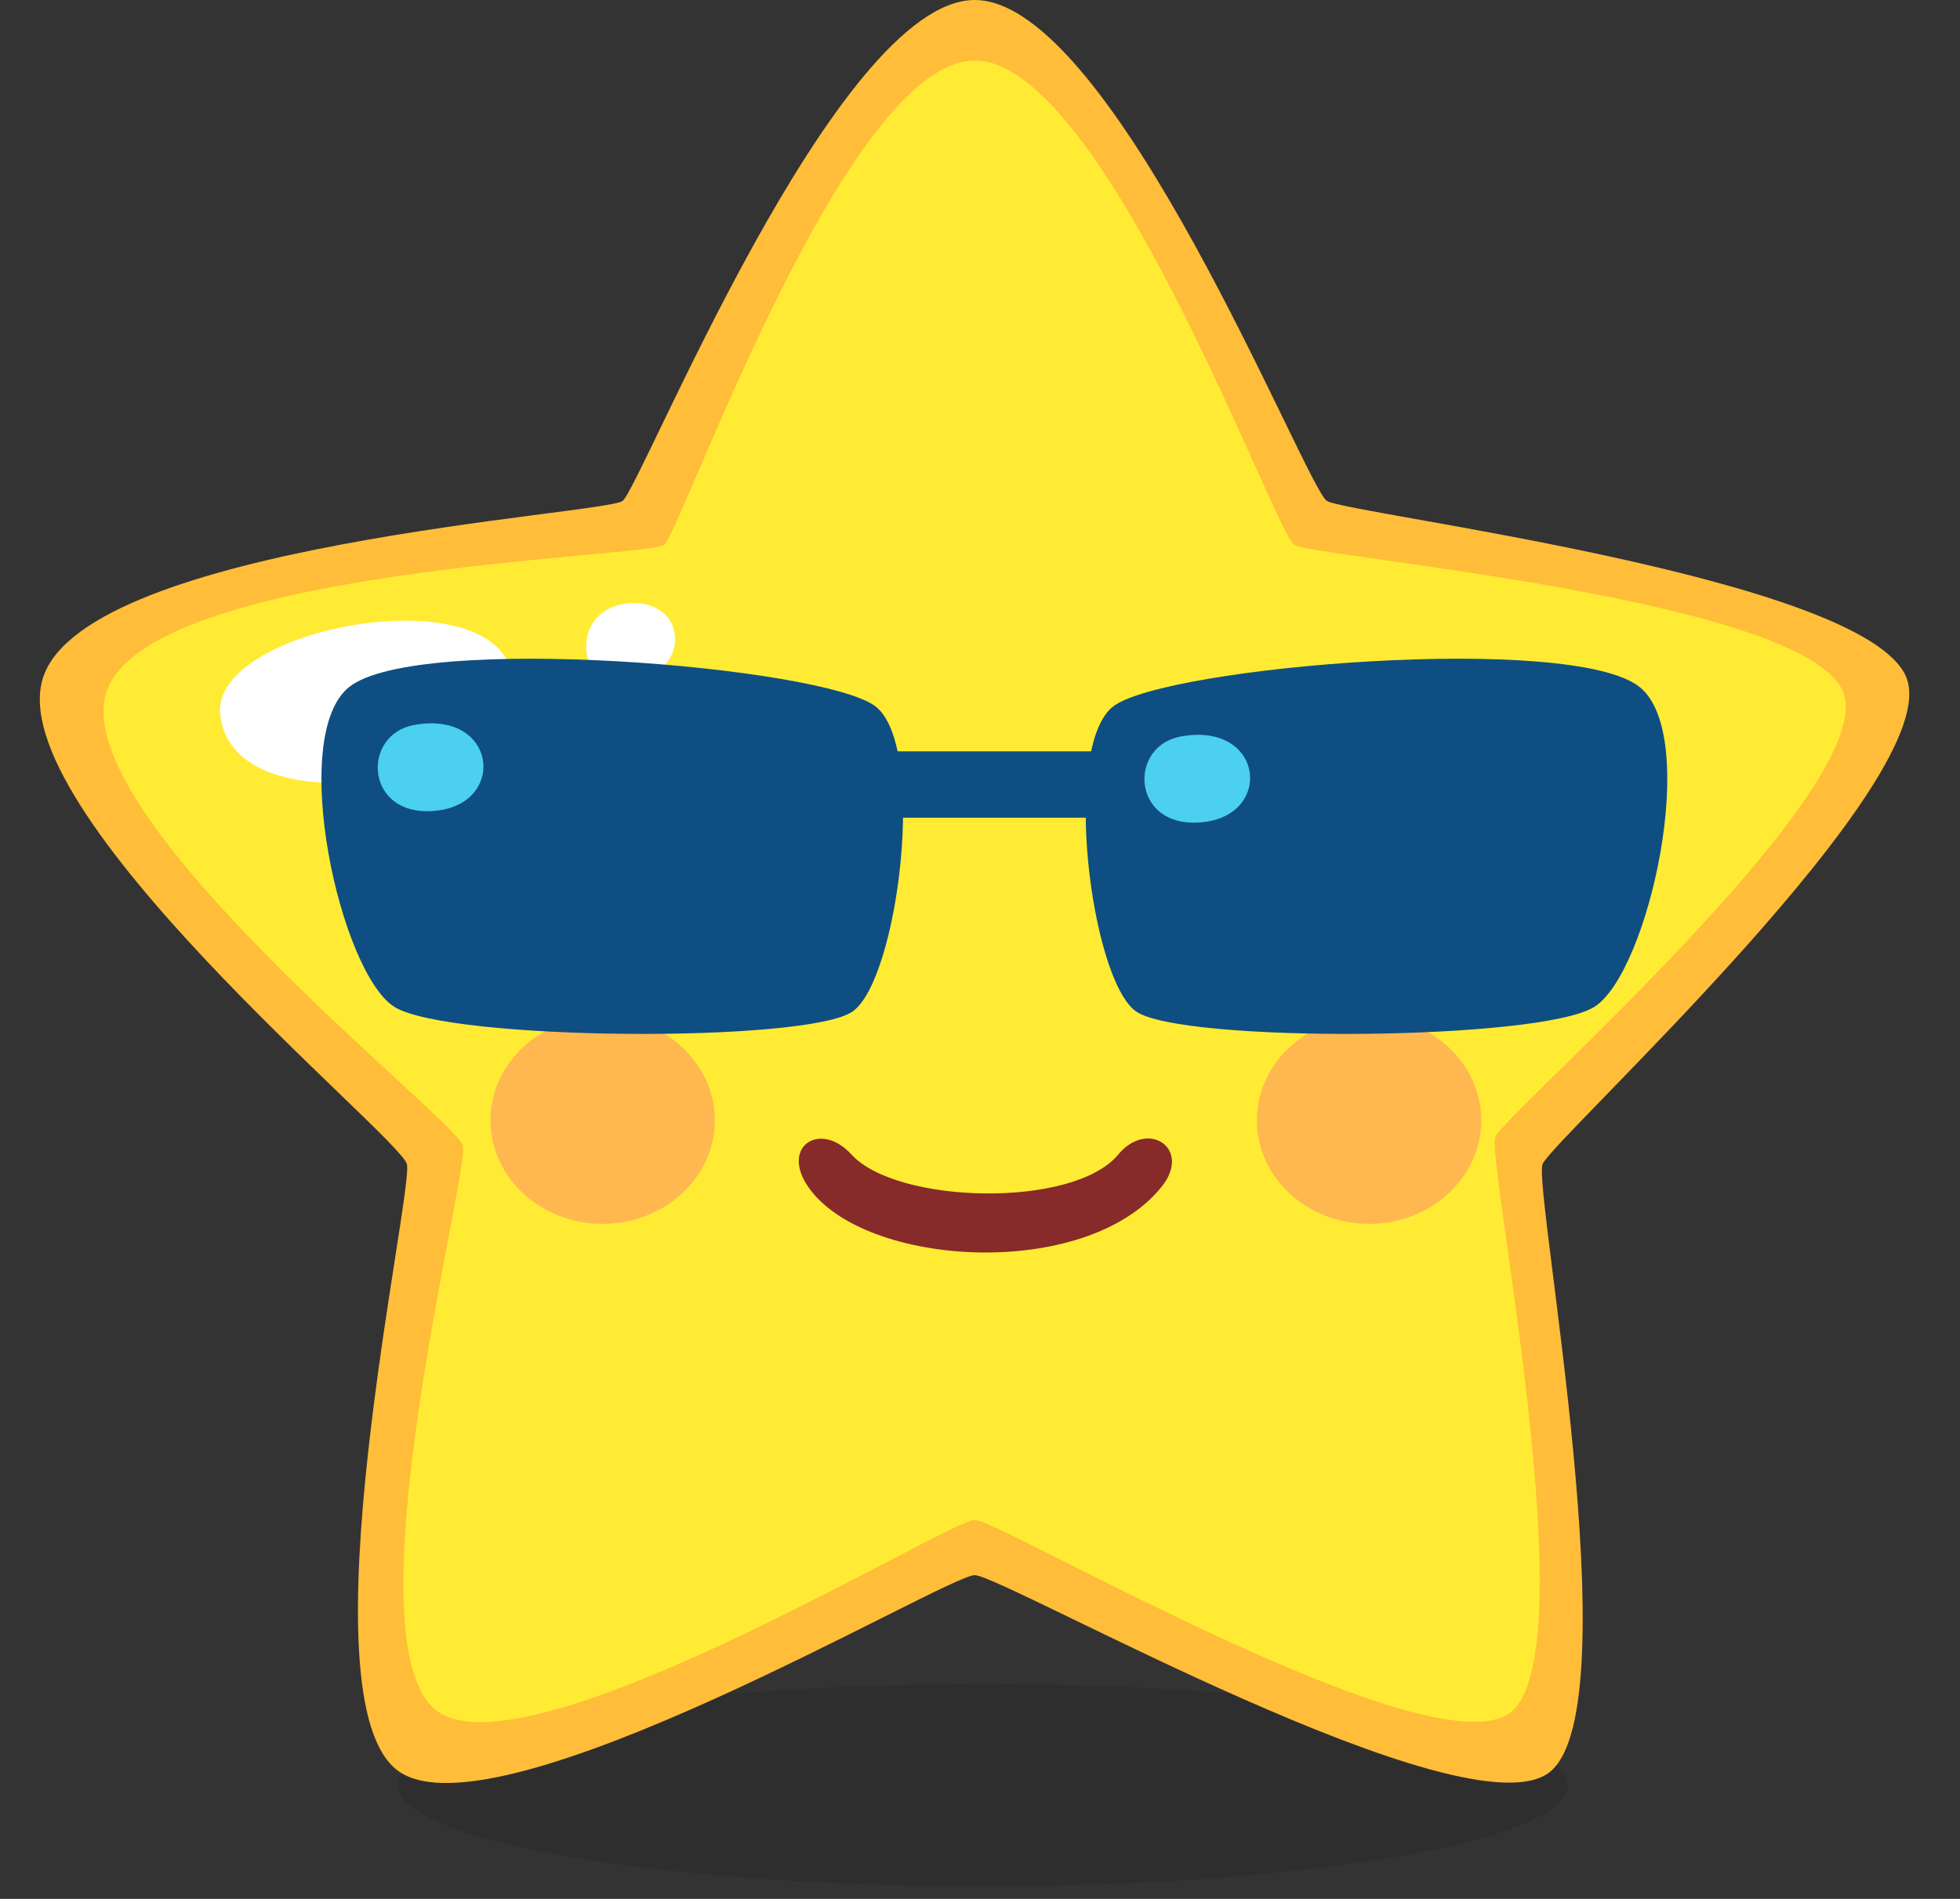 <svg width="32" height="31" viewBox="0 0 32 31" fill="none" xmlns="http://www.w3.org/2000/svg">
<rect x="0" y="0" width="32" height="31" fill="#333333" stroke="none"/>
<path opacity="0.1" d="M16.049 30.795C21.323 30.795 25.599 30.055 25.599 29.143C25.599 28.232 21.323 27.492 16.049 27.492C10.774 27.492 6.498 28.232 6.498 29.143C6.498 30.055 10.774 30.795 16.049 30.795Z" fill="black"/>
<path d="M15.914 0C18.186 0 21.317 7.962 21.664 8.178C22.011 8.394 30.421 9.411 31.119 11.047C31.817 12.683 25.345 18.601 25.185 19.004C25.024 19.406 26.641 27.821 25.311 28.922C23.981 30.023 16.378 25.717 15.914 25.715C15.45 25.712 8.154 30.046 6.517 28.922C4.879 27.798 6.761 19.459 6.643 19.004C6.525 18.548 -0.031 13.213 0.708 11.047C1.448 8.881 9.862 8.402 10.164 8.178C10.466 7.953 13.642 0 15.914 0Z" fill="#FFBD39"/>
<path d="M15.914 0.988C18.032 0.988 20.808 8.694 21.132 8.896C21.455 9.098 29.436 9.761 30.087 11.286C30.737 12.811 24.563 18.184 24.413 18.559C24.263 18.934 25.913 26.92 24.673 27.946C23.434 28.973 16.347 24.817 15.914 24.814C15.482 24.812 8.681 28.994 7.155 27.946C5.629 26.899 7.668 19.126 7.558 18.702C7.448 18.277 1.053 13.305 1.742 11.286C2.432 9.267 10.559 9.105 10.84 8.896C11.122 8.687 13.798 0.988 15.915 0.988H15.914Z" fill="#FFEB34"/>
<path d="M3.595 11.662C3.448 10.226 8.158 9.381 8.366 11.061C8.573 12.74 3.796 13.617 3.595 11.662Z" fill="white"/>
<path d="M9.571 10.589C9.535 9.666 10.944 9.61 11.017 10.367C11.099 11.216 9.604 11.453 9.571 10.589Z" fill="white"/>
<g opacity="0.6">
<g opacity="0.6">
<path d="M11.671 18.289C11.671 19.223 10.85 19.98 9.839 19.98C8.827 19.98 8.007 19.223 8.007 18.289C8.007 17.354 8.827 16.598 9.839 16.598C10.851 16.598 11.671 17.355 11.671 18.289Z" fill="#FF5F82"/>
</g>
<g opacity="0.6">
<path d="M24.184 18.289C24.184 19.223 23.365 19.98 22.352 19.98C21.34 19.98 20.52 19.223 20.52 18.289C20.52 17.354 21.341 16.598 22.352 16.598C23.364 16.598 24.184 17.355 24.184 18.289Z" fill="#FF5F82"/>
</g>
</g>
<path d="M18.963 19.377C19.469 18.75 18.738 18.265 18.257 18.848C17.53 19.73 14.643 19.66 13.902 18.848C13.393 18.29 12.738 18.714 13.196 19.377C14.105 20.692 17.727 20.912 18.963 19.377Z" fill="#872A2A"/>
<path d="M5.7 11.216C4.697 12.018 5.551 15.882 6.44 16.438C7.329 16.993 13.18 17.031 13.921 16.512C14.662 15.993 15.143 12.179 14.291 11.53C13.44 10.882 6.81 10.327 5.7 11.216V11.216Z" fill="#0F4E82"/>
<path d="M26.77 11.216C27.771 12.018 26.918 15.882 26.029 16.438C25.14 16.993 19.289 17.031 18.548 16.512C17.808 15.993 17.326 12.179 18.178 11.53C19.03 10.882 25.659 10.327 26.77 11.216V11.216Z" fill="#0F4E82"/>
<path d="M18.365 12.266H14.07V13.349H18.365V12.266Z" fill="#0F4E82"/>
<path d="M6.763 11.835C5.921 11.988 5.955 13.243 6.97 13.243C8.293 13.243 8.166 11.581 6.763 11.835Z" fill="#4BD0EF"/>
<path d="M19.28 12.023C18.438 12.176 18.473 13.43 19.487 13.43C20.81 13.43 20.684 11.768 19.28 12.023Z" fill="#4BD0EF"/>
</svg>
